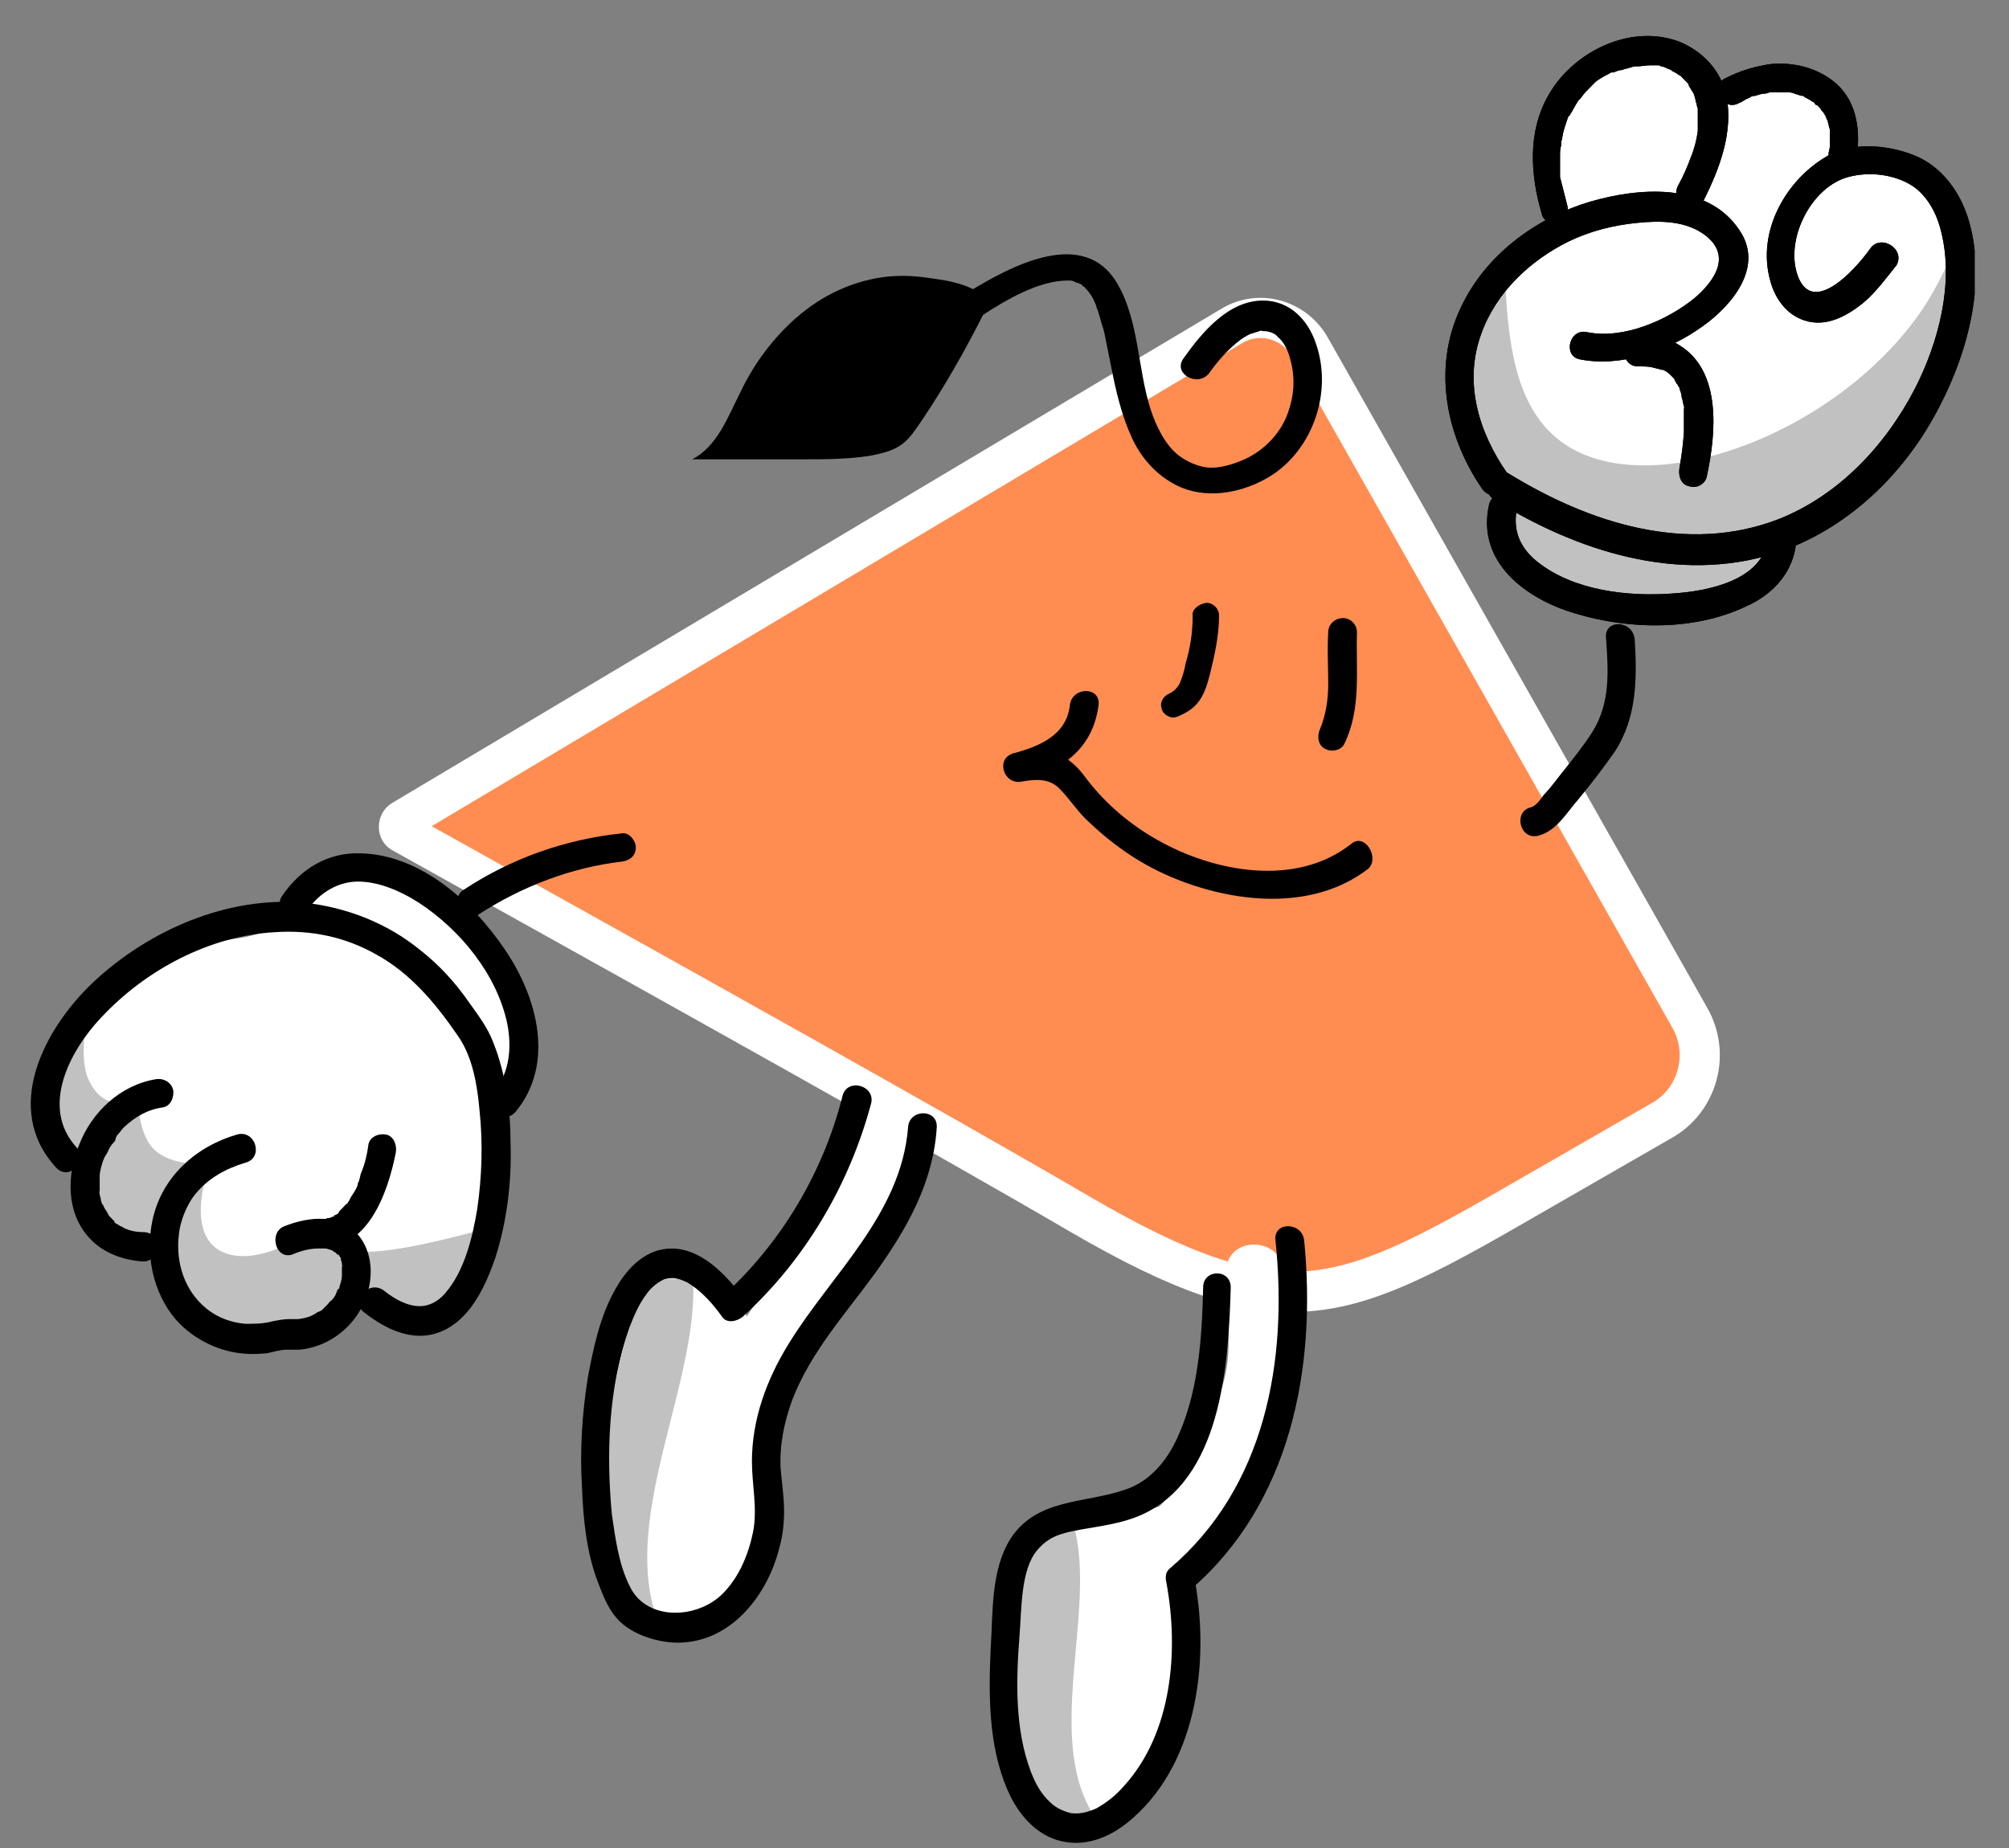 <svg width="50" height="46" viewBox="0 0 50 46" fill="none" xmlns="http://www.w3.org/2000/svg">
<rect x="0" y="0" width="50" height="46" fill="#808080" stroke="none"/>
<g clip-path="url(#clip0_528_7785)">
<path d="M42.05 25.323L42.051 25.326C42.571 26.228 42.253 27.359 41.404 27.865L37.692 30.001L37.692 30.001C35.416 31.315 33.974 32.052 32.485 32.146C31.015 32.238 29.417 31.704 26.85 30.207C23.355 28.164 16.401 24.291 12.28 21.995C11.375 21.49 10.606 21.062 10.041 20.746L10.027 20.739L10.014 20.732C9.963 20.708 9.93 20.66 9.929 20.586C9.928 20.508 9.964 20.446 10.018 20.415L10.018 20.415L10.024 20.412L30.654 8.115L30.654 8.115L30.658 8.113C31.322 7.709 32.21 7.934 32.62 8.662L32.62 8.664L42.05 25.323Z" fill="#FF8D52" stroke="white"/>
<path d="M21.54 27.77C21.254 28.678 20.769 29.585 20.311 30.405C19.826 31.254 19.14 31.927 18.597 32.747C18.597 32.747 18.597 32.747 18.597 32.777C18.569 32.718 18.511 32.63 18.426 32.572C17.683 31.927 16.168 31.254 15.768 32.601C15.397 33.801 15.168 35.09 14.883 36.29C14.74 36.846 14.54 37.432 14.74 38.017C14.825 38.281 14.997 38.456 15.111 38.72C15.197 38.925 15.283 39.159 15.368 39.364C15.625 39.833 16.083 40.184 16.625 40.213C16.711 40.213 16.797 40.213 16.854 40.213C17.083 40.359 17.397 40.418 17.654 40.272C17.94 40.067 18.169 39.803 18.254 39.511C18.854 39.042 18.94 37.754 18.968 37.11C18.997 36.553 18.854 35.968 18.94 35.412C19.026 34.885 19.369 34.358 19.626 33.918C20.14 32.981 20.94 32.22 21.512 31.283C22.055 30.346 22.626 29.293 22.94 28.238C23.197 27.272 21.826 26.862 21.54 27.77Z" fill="white"/>
<path d="M31.943 31.693C31.943 30.756 30.486 30.727 30.514 31.693C30.514 32.484 30.657 33.362 30.514 34.123C30.372 34.943 29.829 35.792 29.428 36.495C29.286 36.788 29.114 37.285 28.857 37.49C28.771 37.549 28.571 37.549 28.457 37.578C28.228 37.637 28 37.666 27.743 37.724C26.943 37.871 26.085 37.929 25.543 38.632C24.457 39.979 25 41.94 25.4 43.434C25.571 44.136 25.714 44.985 26.457 45.307C27.257 45.659 28 45.044 28.428 44.37C28.886 43.609 29.029 42.702 29.143 41.853C29.314 40.857 29.4 39.832 29.457 38.837C29.686 38.72 29.886 38.574 30.057 38.31C30.457 37.754 30.743 37.11 31.057 36.524C31.429 35.792 31.857 35.031 31.943 34.182C32.029 33.362 31.972 32.513 31.943 31.693Z" fill="white"/>
<path d="M12.398 23.408C11.712 22.441 10.655 21.534 9.426 21.534C8.912 21.534 8.398 21.739 7.998 22.061C7.598 22.383 7.255 22.793 6.826 23.056C6.283 23.408 5.569 23.349 4.969 23.525C4.34 23.73 3.769 24.081 3.226 24.462C2.712 24.842 2.169 25.252 1.883 25.838C1.569 26.511 1.597 27.243 1.683 27.946C1.712 28.238 1.854 28.502 2.083 28.619C2.312 29.117 2.426 29.644 2.74 30.083C3.14 30.61 3.597 30.815 4.226 30.903C4.283 30.903 4.369 30.903 4.426 30.932C4.426 30.961 4.455 30.961 4.455 30.991C4.483 31.225 4.655 31.517 4.74 31.723C5.026 32.249 5.483 32.659 6.055 32.747C6.655 32.864 7.369 32.806 7.941 32.659C8.198 32.601 8.426 32.454 8.655 32.367C8.969 32.249 9.341 32.279 9.684 32.308C10.255 32.367 10.798 32.542 11.255 32.074C11.655 31.664 11.884 31.049 12.055 30.493C12.427 29.234 12.398 27.946 12.827 26.716C13.284 25.603 13.112 24.432 12.398 23.408Z" fill="white"/>
<path d="M48.856 6.719C48.742 6.017 48.427 5.314 47.913 4.787C47.627 4.494 47.313 4.289 46.941 4.143C46.77 4.084 46.599 4.055 46.427 4.026C46.37 4.026 46.284 4.026 46.199 3.996H46.17C46.113 3.762 46.056 3.528 45.97 3.294C45.827 2.972 45.627 2.62 45.398 2.386C44.856 1.801 43.97 2.093 43.313 2.24C43.198 2.269 42.998 2.357 42.855 2.328C42.884 2.298 42.713 2.152 42.684 2.123C42.484 1.918 42.198 1.742 41.913 1.625C41.312 1.391 40.598 1.449 40.027 1.771C39.455 2.093 39.055 2.65 38.827 3.264C38.712 3.557 38.655 3.909 38.655 4.231C38.655 4.611 38.769 4.992 38.741 5.372C38.684 6.075 38.112 6.485 37.655 6.924C37.084 7.451 36.855 8.154 36.741 8.915C36.712 9.091 36.741 9.237 36.798 9.384C36.798 9.413 36.798 9.442 36.798 9.471C36.826 10.262 37.084 10.935 37.369 11.638C37.569 12.077 37.741 12.516 37.827 12.955C37.798 13.219 37.827 13.482 37.884 13.746C37.912 13.922 37.998 14.039 38.112 14.127C38.255 14.449 38.484 14.683 38.798 14.829C39.484 15.181 40.312 15.327 41.084 15.356C41.827 15.386 42.655 15.298 43.37 15.034C43.713 14.917 43.97 14.712 44.113 14.361C44.227 14.068 44.284 13.775 44.456 13.482C45.199 12.311 46.741 12.194 47.57 11.14C48.427 9.969 49.084 8.212 48.856 6.719Z" fill="white"/>
<path d="M39.971 15.883C40.028 16.703 40.085 17.493 39.628 18.225C39.4 18.577 39.142 18.899 38.885 19.221C38.742 19.396 38.6 19.601 38.428 19.777C38.342 19.894 38.228 20.07 38.085 20.099C37.657 20.216 37.828 20.919 38.285 20.802C38.742 20.685 39 20.216 39.285 19.894C39.6 19.514 39.914 19.104 40.2 18.694C40.743 17.845 40.743 16.879 40.685 15.912C40.628 15.415 39.914 15.415 39.971 15.883Z" fill="black"/>
<path d="M11.909 22.764C12.995 22.061 14.224 21.592 15.481 21.446C15.681 21.417 15.824 21.3 15.824 21.095C15.824 20.919 15.652 20.714 15.481 20.743C14.081 20.89 12.738 21.358 11.538 22.149C11.166 22.383 11.538 23.027 11.909 22.764Z" fill="black"/>
<path d="M24.43 7.861C25.059 7.451 25.859 6.983 26.573 6.983C26.688 6.983 26.688 6.983 26.802 7.042C26.888 7.071 26.745 7.012 26.831 7.042C26.859 7.042 26.859 7.071 26.888 7.071C26.916 7.071 26.945 7.1 26.945 7.129C27.002 7.188 26.916 7.1 26.973 7.129C27.116 7.276 27.202 7.393 27.288 7.627C27.259 7.569 27.316 7.715 27.316 7.715C27.345 7.773 27.345 7.832 27.373 7.891C27.402 8.037 27.459 8.154 27.488 8.3C27.545 8.593 27.602 8.857 27.659 9.15C27.773 9.735 27.916 10.35 28.174 10.906C28.431 11.463 28.859 11.902 29.402 12.136C30.116 12.429 30.974 12.253 31.631 11.843C32.688 11.17 33.174 9.735 32.745 8.535C32.545 7.949 32.088 7.481 31.431 7.481C30.574 7.481 29.916 8.271 29.459 8.915C29.174 9.296 29.802 9.647 30.088 9.296C30.317 8.974 30.574 8.681 30.888 8.447C30.974 8.388 31.117 8.3 31.174 8.3C31.231 8.271 31.288 8.271 31.345 8.242C31.431 8.213 31.345 8.242 31.459 8.242C31.574 8.242 31.745 8.3 31.802 8.388C31.945 8.505 32.031 8.681 32.088 8.857C32.231 9.325 32.231 9.764 32.059 10.262C31.888 10.76 31.488 11.199 30.974 11.433C30.717 11.55 30.345 11.667 30.059 11.638C29.802 11.609 29.545 11.492 29.345 11.345C29.002 11.082 28.774 10.613 28.631 10.174C28.316 9.179 28.345 8.008 27.831 7.1C27.002 5.607 25.145 6.632 24.087 7.276C23.688 7.481 24.03 8.096 24.43 7.861Z" fill="black"/>
<path d="M24.656 7.656C24.484 7.217 23.97 7.071 23.541 6.983C23.17 6.924 22.827 6.866 22.456 6.866C21.598 6.866 20.741 7.188 20.055 7.715C19.37 8.242 18.798 8.974 18.427 9.764C18.112 10.379 17.855 11.111 17.227 11.433C18.141 11.433 19.055 11.433 19.97 11.433C20.541 11.433 21.084 11.433 21.655 11.345C21.941 11.287 22.227 11.228 22.456 11.052C22.655 10.906 22.798 10.672 22.941 10.467C23.513 9.618 24.027 8.71 24.484 7.803" fill="black"/>
<path d="M29.683 15.327C29.683 15.737 29.626 16.117 29.511 16.498C29.483 16.674 29.426 16.849 29.368 16.996C29.311 17.113 29.226 17.201 29.111 17.259C28.968 17.318 28.854 17.464 28.911 17.64C28.94 17.786 29.14 17.903 29.283 17.845C29.511 17.757 29.711 17.64 29.854 17.435C29.997 17.23 30.054 16.996 30.111 16.791C30.226 16.322 30.34 15.825 30.34 15.327C30.34 15.151 30.197 15.005 30.026 15.005C29.826 15.034 29.654 15.18 29.683 15.327Z" fill="black"/>
<path d="M33.057 15.737C33.029 16.176 33.057 16.586 33.057 17.025C33.057 17.405 33 17.786 32.857 18.137C32.771 18.313 32.8 18.547 32.971 18.635C33.114 18.723 33.371 18.694 33.457 18.518C33.886 17.64 33.743 16.674 33.772 15.737C33.772 15.532 33.6 15.385 33.429 15.385C33.229 15.385 33.057 15.532 33.057 15.737Z" fill="black"/>
<path d="M33.627 21.007C32.256 22.09 30.227 21.709 28.827 20.919C28.141 20.538 27.512 20.011 27.027 19.367C26.855 19.133 26.684 18.957 26.427 18.811C26.027 18.635 25.598 18.694 25.198 18.752C25.255 18.987 25.312 19.221 25.398 19.455C26.398 19.192 27.198 18.665 27.341 17.552C27.398 17.084 26.684 17.084 26.627 17.552C26.541 18.313 25.855 18.577 25.227 18.752C24.769 18.869 24.969 19.543 25.427 19.455C25.77 19.396 26.112 19.367 26.369 19.631C26.598 19.865 26.77 20.128 26.998 20.363C27.627 20.977 28.312 21.475 29.141 21.827C30.655 22.471 32.656 22.705 34.056 21.622C34.342 21.358 33.97 20.714 33.627 21.007Z" fill="black"/>
<path d="M48.627 6.836C48.599 6.69 48.57 6.544 48.541 6.397C48.37 6.807 48.141 7.246 47.856 7.685C45.741 10.818 40.998 12.575 38.855 10.994C37.626 10.086 37.541 8.3 37.455 6.983C36.883 7.51 36.655 8.212 36.541 8.974C36.512 9.149 36.541 9.296 36.598 9.442C36.598 9.471 36.598 9.501 36.598 9.53C36.626 10.32 36.883 10.994 37.169 11.697C37.369 12.136 37.541 12.575 37.626 13.014C37.598 13.277 37.626 13.541 37.683 13.805C37.712 13.98 37.798 14.097 37.912 14.185C38.055 14.507 38.283 14.741 38.598 14.888C39.284 15.239 40.112 15.386 40.884 15.415C41.627 15.444 42.455 15.356 43.17 15.093C43.512 14.976 43.77 14.771 43.913 14.419C44.027 14.127 44.084 13.834 44.255 13.541C44.998 12.37 46.541 12.253 47.37 11.199C48.199 10.086 48.827 8.33 48.627 6.836Z" fill="#C1C1C1"/>
<path d="M39.315 8.944C40.344 9.149 41.515 8.739 42.372 8.124C43.115 7.598 43.915 6.631 43.287 5.724C42.487 4.523 40.772 4.67 39.572 5.021C38.286 5.402 37.058 6.28 36.429 7.51C35.629 9.032 35.943 10.789 36.886 12.165C37.143 12.545 37.772 12.194 37.515 11.784C36.8 10.759 36.429 9.53 36.858 8.329C37.229 7.275 38.086 6.485 39.029 6.016C39.572 5.753 40.144 5.607 40.744 5.548C41.315 5.489 41.972 5.489 42.458 5.87C43.087 6.368 42.687 6.983 42.172 7.422C41.487 7.978 40.401 8.447 39.515 8.271C39.058 8.154 38.886 8.856 39.315 8.944Z" fill="black"/>
<path d="M40.767 9.12C40.996 9.12 41.053 9.12 41.253 9.178C41.282 9.178 41.339 9.208 41.367 9.208C41.31 9.178 41.367 9.208 41.396 9.208C41.453 9.237 41.51 9.266 41.568 9.325C41.51 9.266 41.596 9.354 41.596 9.354C41.625 9.383 41.653 9.413 41.682 9.442C41.739 9.5 41.653 9.383 41.682 9.471C41.71 9.5 41.71 9.53 41.739 9.559C41.767 9.588 41.767 9.618 41.796 9.647C41.796 9.676 41.825 9.735 41.796 9.676C41.825 9.735 41.853 9.823 41.853 9.881C41.882 9.969 41.882 10.027 41.91 10.115C41.91 10.115 41.939 10.232 41.91 10.145C41.91 10.174 41.91 10.232 41.91 10.262C41.91 10.408 41.91 10.584 41.91 10.759C41.882 11.14 41.853 11.316 41.796 11.667C41.767 11.872 41.853 12.077 42.053 12.106C42.225 12.165 42.453 12.048 42.482 11.843C42.71 10.789 42.853 9.237 41.796 8.593C41.482 8.388 41.082 8.329 40.739 8.329C40.31 8.388 40.31 9.12 40.767 9.12Z" fill="black"/>
<path d="M38.998 5.08C38.941 4.845 38.883 4.64 38.826 4.406C38.826 4.377 38.826 4.348 38.826 4.348C38.826 4.406 38.826 4.348 38.826 4.318C38.826 4.26 38.826 4.231 38.826 4.172C38.826 4.084 38.826 3.967 38.826 3.879C38.826 3.791 38.826 3.704 38.855 3.616C38.855 3.586 38.855 3.557 38.855 3.557C38.855 3.499 38.883 3.469 38.883 3.411C38.912 3.235 38.969 3.089 39.026 2.913C38.998 3.001 39.026 2.884 39.055 2.884C39.084 2.855 39.084 2.825 39.112 2.796C39.141 2.737 39.198 2.65 39.226 2.591C39.255 2.562 39.255 2.532 39.283 2.503C39.341 2.415 39.255 2.532 39.312 2.474C39.369 2.415 39.398 2.357 39.455 2.298C39.512 2.24 39.541 2.21 39.598 2.152C39.626 2.123 39.655 2.093 39.684 2.064C39.712 2.064 39.741 2.035 39.655 2.064C39.684 2.064 39.684 2.035 39.712 2.035C39.826 1.947 39.941 1.888 40.055 1.83C40.084 1.801 40.112 1.801 40.141 1.801C40.226 1.771 40.084 1.83 40.169 1.801C40.226 1.771 40.312 1.742 40.369 1.742C40.426 1.713 40.484 1.713 40.569 1.683C40.598 1.683 40.627 1.654 40.684 1.654C40.712 1.654 40.827 1.625 40.712 1.654C40.827 1.654 40.969 1.625 41.084 1.625C41.141 1.625 41.198 1.625 41.255 1.625C41.312 1.625 41.169 1.596 41.227 1.625H41.255C41.284 1.625 41.312 1.625 41.341 1.654C41.398 1.654 41.455 1.683 41.512 1.713C41.541 1.713 41.569 1.742 41.598 1.742C41.627 1.742 41.655 1.771 41.569 1.742C41.598 1.742 41.598 1.771 41.627 1.771C41.684 1.801 41.741 1.83 41.769 1.859C41.798 1.859 41.798 1.888 41.827 1.888C41.912 1.947 41.798 1.859 41.855 1.918C41.884 1.947 41.941 2.005 41.969 2.035C41.998 2.064 41.998 2.064 42.027 2.093C42.084 2.152 41.998 2.035 42.027 2.123C42.055 2.181 42.084 2.21 42.112 2.269C42.141 2.298 42.141 2.328 42.169 2.357C42.141 2.269 42.169 2.357 42.169 2.386C42.198 2.445 42.198 2.532 42.227 2.591C42.227 2.62 42.255 2.737 42.255 2.679C42.255 2.62 42.255 2.767 42.255 2.767C42.255 2.855 42.255 2.942 42.255 3.03C42.255 3.089 42.255 3.118 42.255 3.177C42.255 3.206 42.255 3.264 42.255 3.177C42.255 3.206 42.255 3.235 42.255 3.264C42.227 3.469 42.169 3.704 42.084 3.909C41.998 4.143 41.912 4.348 41.769 4.611C41.541 5.021 42.169 5.402 42.398 4.992C42.798 4.201 43.141 3.294 42.969 2.386C42.827 1.742 42.37 1.274 41.798 1.039C40.569 0.571 39.112 1.303 38.512 2.415C38.026 3.294 38.083 4.348 38.369 5.314C38.455 5.724 39.141 5.548 38.998 5.08Z" fill="black"/>
<path d="M43.285 2.562C43.37 2.533 43.428 2.474 43.513 2.445C43.456 2.474 43.57 2.416 43.57 2.416C43.599 2.386 43.656 2.386 43.685 2.386C43.77 2.357 43.856 2.328 43.942 2.328C43.97 2.328 44.028 2.298 44.056 2.298C43.97 2.298 44.085 2.298 44.113 2.298C44.199 2.298 44.285 2.298 44.342 2.298C44.37 2.298 44.428 2.298 44.456 2.298C44.485 2.298 44.485 2.298 44.513 2.298C44.456 2.298 44.456 2.298 44.513 2.298C44.599 2.298 44.656 2.328 44.742 2.357C44.77 2.357 44.799 2.386 44.856 2.386C44.885 2.386 44.885 2.386 44.913 2.416C44.856 2.386 44.856 2.386 44.913 2.416C44.97 2.445 45.028 2.474 45.113 2.533C45.142 2.533 45.228 2.62 45.142 2.562C45.17 2.591 45.199 2.62 45.228 2.62C45.256 2.65 45.285 2.679 45.313 2.708C45.313 2.738 45.399 2.825 45.342 2.738C45.37 2.796 45.428 2.855 45.456 2.943C45.456 2.972 45.485 2.972 45.485 3.001C45.456 2.943 45.456 2.972 45.485 3.001C45.485 3.03 45.513 3.089 45.513 3.118C45.513 3.147 45.542 3.206 45.542 3.235C45.542 3.265 45.542 3.265 45.542 3.294C45.542 3.235 45.542 3.235 45.542 3.294C45.542 3.382 45.542 3.47 45.542 3.557C45.542 3.674 45.542 3.674 45.513 3.792C45.485 3.997 45.571 4.172 45.77 4.231C45.942 4.289 46.17 4.172 46.199 3.967C46.313 3.294 46.228 2.562 45.713 2.093C45.256 1.684 44.628 1.537 44.056 1.596C43.656 1.654 43.285 1.771 42.942 1.947C42.513 2.152 42.885 2.796 43.285 2.562Z" fill="black"/>
<path d="M46.543 6.192C46.172 6.719 45.057 7.949 44.714 6.778C44.457 5.87 45.114 4.64 46 4.406C46.543 4.26 47.143 4.348 47.572 4.611C47.943 4.845 48.2 5.285 48.315 5.782C48.629 7.041 48.257 8.505 47.657 9.676C46.914 11.111 45.743 12.341 44.257 12.926C41.971 13.804 39.542 13.014 37.542 11.784C37.142 11.55 36.8 12.165 37.171 12.428C39.228 13.717 41.771 14.536 44.171 13.775C45.972 13.19 47.429 11.784 48.286 10.086C49 8.71 49.458 6.924 48.972 5.402C48.772 4.787 48.372 4.231 47.8 3.938C47.143 3.616 46.143 3.499 45.486 3.879C44.457 4.465 43.714 5.753 44.057 6.983C44.171 7.422 44.457 7.832 44.914 7.978C45.457 8.154 45.972 7.861 46.372 7.539C46.686 7.275 46.943 6.924 47.2 6.602C47.429 6.192 46.8 5.812 46.543 6.192Z" fill="black"/>
<path d="M37.057 12.575C36.742 14.009 38 14.917 39.2 15.268C40.543 15.678 42.171 15.707 43.457 15.093C44.057 14.829 44.572 14.331 44.686 13.629C44.743 13.16 44.057 12.955 44 13.424C43.857 14.448 42.514 14.712 41.657 14.771C40.543 14.858 39.171 14.712 38.257 13.98C37.857 13.658 37.657 13.248 37.742 12.721C37.828 12.311 37.142 12.136 37.057 12.575Z" fill="black"/>
<path d="M39.315 8.944C40.344 9.149 41.515 8.739 42.372 8.124C43.115 7.598 43.915 6.631 43.287 5.724C42.487 4.523 40.772 4.67 39.572 5.021C38.286 5.402 37.058 6.28 36.429 7.51C35.629 9.032 35.943 10.789 36.886 12.165C37.143 12.545 37.772 12.194 37.515 11.784C36.8 10.759 36.429 9.53 36.858 8.329C37.229 7.275 38.086 6.485 39.029 6.016C39.572 5.753 40.144 5.607 40.744 5.548C41.315 5.489 41.972 5.489 42.458 5.87C43.087 6.368 42.687 6.983 42.172 7.422C41.487 7.978 40.401 8.447 39.515 8.271C39.058 8.154 38.886 8.856 39.315 8.944Z" fill="black"/>
<path d="M40.767 9.12C40.996 9.12 41.053 9.12 41.253 9.178C41.282 9.178 41.339 9.208 41.367 9.208C41.31 9.178 41.367 9.208 41.396 9.208C41.453 9.237 41.51 9.266 41.568 9.325C41.51 9.266 41.596 9.354 41.596 9.354C41.625 9.383 41.653 9.413 41.682 9.442C41.739 9.5 41.653 9.383 41.682 9.471C41.71 9.5 41.71 9.53 41.739 9.559C41.767 9.588 41.767 9.618 41.796 9.647C41.796 9.676 41.825 9.735 41.796 9.676C41.825 9.735 41.853 9.823 41.853 9.881C41.882 9.969 41.882 10.027 41.91 10.115C41.91 10.115 41.939 10.232 41.91 10.145C41.91 10.174 41.91 10.232 41.91 10.262C41.91 10.408 41.91 10.584 41.91 10.759C41.882 11.14 41.853 11.316 41.796 11.667C41.767 11.872 41.853 12.077 42.053 12.106C42.225 12.165 42.453 12.048 42.482 11.843C42.71 10.789 42.853 9.237 41.796 8.593C41.482 8.388 41.082 8.329 40.739 8.329C40.31 8.388 40.31 9.12 40.767 9.12Z" fill="black"/>
<path d="M38.998 5.08C38.941 4.845 38.883 4.64 38.826 4.406C38.826 4.377 38.826 4.348 38.826 4.348C38.826 4.406 38.826 4.348 38.826 4.318C38.826 4.26 38.826 4.231 38.826 4.172C38.826 4.084 38.826 3.967 38.826 3.879C38.826 3.791 38.826 3.704 38.855 3.616C38.855 3.586 38.855 3.557 38.855 3.557C38.855 3.499 38.883 3.469 38.883 3.411C38.912 3.235 38.969 3.089 39.026 2.913C38.998 3.001 39.026 2.884 39.055 2.884C39.084 2.855 39.084 2.825 39.112 2.796C39.141 2.737 39.198 2.65 39.226 2.591C39.255 2.562 39.255 2.532 39.283 2.503C39.341 2.415 39.255 2.532 39.312 2.474C39.369 2.415 39.398 2.357 39.455 2.298C39.512 2.24 39.541 2.21 39.598 2.152C39.626 2.123 39.655 2.093 39.684 2.064C39.712 2.064 39.741 2.035 39.655 2.064C39.684 2.064 39.684 2.035 39.712 2.035C39.826 1.947 39.941 1.888 40.055 1.83C40.084 1.801 40.112 1.801 40.141 1.801C40.226 1.771 40.084 1.83 40.169 1.801C40.226 1.771 40.312 1.742 40.369 1.742C40.426 1.713 40.484 1.713 40.569 1.683C40.598 1.683 40.627 1.654 40.684 1.654C40.712 1.654 40.827 1.625 40.712 1.654C40.827 1.654 40.969 1.625 41.084 1.625C41.141 1.625 41.198 1.625 41.255 1.625C41.312 1.625 41.169 1.596 41.227 1.625H41.255C41.284 1.625 41.312 1.625 41.341 1.654C41.398 1.654 41.455 1.683 41.512 1.713C41.541 1.713 41.569 1.742 41.598 1.742C41.627 1.742 41.655 1.771 41.569 1.742C41.598 1.742 41.598 1.771 41.627 1.771C41.684 1.801 41.741 1.83 41.769 1.859C41.798 1.859 41.798 1.888 41.827 1.888C41.912 1.947 41.798 1.859 41.855 1.918C41.884 1.947 41.941 2.005 41.969 2.035C41.998 2.064 41.998 2.064 42.027 2.093C42.084 2.152 41.998 2.035 42.027 2.123C42.055 2.181 42.084 2.21 42.112 2.269C42.141 2.298 42.141 2.328 42.169 2.357C42.141 2.269 42.169 2.357 42.169 2.386C42.198 2.445 42.198 2.532 42.227 2.591C42.227 2.62 42.255 2.737 42.255 2.679C42.255 2.62 42.255 2.767 42.255 2.767C42.255 2.855 42.255 2.942 42.255 3.03C42.255 3.089 42.255 3.118 42.255 3.177C42.255 3.206 42.255 3.264 42.255 3.177C42.255 3.206 42.255 3.235 42.255 3.264C42.227 3.469 42.169 3.704 42.084 3.909C41.998 4.143 41.912 4.348 41.769 4.611C41.541 5.021 42.169 5.402 42.398 4.992C42.798 4.201 43.141 3.294 42.969 2.386C42.827 1.742 42.37 1.274 41.798 1.039C40.569 0.571 39.112 1.303 38.512 2.415C38.026 3.294 38.083 4.348 38.369 5.314C38.455 5.724 39.141 5.548 38.998 5.08Z" fill="black"/>
<path d="M43.285 2.562C43.37 2.533 43.428 2.474 43.513 2.445C43.456 2.474 43.57 2.416 43.57 2.416C43.599 2.386 43.656 2.386 43.685 2.386C43.77 2.357 43.856 2.328 43.942 2.328C43.97 2.328 44.028 2.298 44.056 2.298C43.97 2.298 44.085 2.298 44.113 2.298C44.199 2.298 44.285 2.298 44.342 2.298C44.37 2.298 44.428 2.298 44.456 2.298C44.485 2.298 44.485 2.298 44.513 2.298C44.456 2.298 44.456 2.298 44.513 2.298C44.599 2.298 44.656 2.328 44.742 2.357C44.77 2.357 44.799 2.386 44.856 2.386C44.885 2.386 44.885 2.386 44.913 2.416C44.856 2.386 44.856 2.386 44.913 2.416C44.97 2.445 45.028 2.474 45.113 2.533C45.142 2.533 45.228 2.62 45.142 2.562C45.17 2.591 45.199 2.62 45.228 2.62C45.256 2.65 45.285 2.679 45.313 2.708C45.313 2.738 45.399 2.825 45.342 2.738C45.37 2.796 45.428 2.855 45.456 2.943C45.456 2.972 45.485 2.972 45.485 3.001C45.456 2.943 45.456 2.972 45.485 3.001C45.485 3.03 45.513 3.089 45.513 3.118C45.513 3.147 45.542 3.206 45.542 3.235C45.542 3.265 45.542 3.265 45.542 3.294C45.542 3.235 45.542 3.235 45.542 3.294C45.542 3.382 45.542 3.47 45.542 3.557C45.542 3.674 45.542 3.674 45.513 3.792C45.485 3.997 45.571 4.172 45.77 4.231C45.942 4.289 46.17 4.172 46.199 3.967C46.313 3.294 46.228 2.562 45.713 2.093C45.256 1.684 44.628 1.537 44.056 1.596C43.656 1.654 43.285 1.771 42.942 1.947C42.513 2.152 42.885 2.796 43.285 2.562Z" fill="black"/>
<path d="M46.543 6.192C46.172 6.719 45.057 7.949 44.714 6.778C44.457 5.87 45.114 4.64 46 4.406C46.543 4.26 47.143 4.348 47.572 4.611C47.943 4.845 48.2 5.285 48.315 5.782C48.629 7.041 48.257 8.505 47.657 9.676C46.914 11.111 45.743 12.341 44.257 12.926C41.971 13.804 39.542 13.014 37.542 11.784C37.142 11.55 36.8 12.165 37.171 12.428C39.228 13.717 41.771 14.536 44.171 13.775C45.972 13.19 47.429 11.784 48.286 10.086C49 8.71 49.458 6.924 48.972 5.402C48.772 4.787 48.372 4.231 47.8 3.938C47.143 3.616 46.143 3.499 45.486 3.879C44.457 4.465 43.714 5.753 44.057 6.983C44.171 7.422 44.457 7.832 44.914 7.978C45.457 8.154 45.972 7.861 46.372 7.539C46.686 7.275 46.943 6.924 47.2 6.602C47.429 6.192 46.8 5.812 46.543 6.192Z" fill="black"/>
<path d="M37.057 12.575C36.742 14.009 38 14.917 39.2 15.268C40.543 15.678 42.171 15.707 43.457 15.093C44.057 14.829 44.572 14.331 44.686 13.629C44.743 13.16 44.057 12.955 44 13.424C43.857 14.448 42.514 14.712 41.657 14.771C40.543 14.858 39.171 14.712 38.257 13.98C37.857 13.658 37.657 13.248 37.742 12.721C37.828 12.311 37.142 12.136 37.057 12.575Z" fill="black"/>
<path d="M17.254 31.927C16.625 31.722 15.997 31.81 15.768 32.63C15.397 33.83 15.168 35.119 14.883 36.319C14.74 36.875 14.54 37.461 14.74 38.046C14.825 38.31 14.997 38.486 15.111 38.749C15.197 38.954 15.283 39.188 15.368 39.393C15.568 39.774 15.911 40.067 16.311 40.184C15.511 37.666 17.34 34.474 17.254 31.927Z" fill="#C1C1C1"/>
<path d="M26.714 37.929C25.942 37.959 25.228 38.193 25.114 38.983C24.942 40.125 24.942 41.296 24.857 42.438C24.828 42.965 24.685 43.522 25.056 43.961C25.228 44.166 25.456 44.283 25.628 44.458C25.799 44.605 25.914 44.81 26.085 44.956C26.399 45.22 26.857 45.395 27.342 45.366C25.885 43.404 27.342 40.125 26.714 37.929Z" fill="#C1C1C1"/>
<path d="M11.998 30.61C10.912 30.903 9.455 31.254 8.797 31.137C7.712 30.961 7.683 30.669 7.683 30.669C7.683 30.669 6.369 31.605 5.483 31.137C4.569 30.639 5.226 28.97 5.226 28.97C5.226 28.97 4.054 29.087 3.683 28.414C3.311 27.741 3.54 27.214 3.54 27.214C3.54 27.214 2.711 27.887 2.226 26.921C2.026 26.54 2.054 25.867 2.197 25.164C1.911 25.398 1.683 25.662 1.511 26.013C1.197 26.687 1.225 27.419 1.311 28.121C1.34 28.414 1.483 28.678 1.74 28.795C1.968 29.293 2.083 29.82 2.426 30.259C2.826 30.786 3.311 30.991 3.94 31.078C3.997 31.078 4.083 31.078 4.14 31.108C4.14 31.137 4.169 31.137 4.169 31.166C4.197 31.401 4.369 31.693 4.483 31.898C4.769 32.425 5.226 32.835 5.826 32.923C6.426 33.04 7.169 32.981 7.74 32.835C7.997 32.776 8.226 32.63 8.483 32.542C8.797 32.425 9.197 32.455 9.512 32.484C10.083 32.542 10.655 32.718 11.112 32.249C11.512 31.84 11.769 31.225 11.941 30.669C11.969 30.669 11.969 30.639 11.998 30.61Z" fill="#C1C1C1"/>
<path d="M7.28 31.225C7.48 31.137 7.709 31.078 7.909 31.078C7.966 31.078 7.995 31.078 8.052 31.078C8.138 31.078 8.052 31.078 8.109 31.078C8.138 31.078 8.195 31.108 8.223 31.108C8.223 31.108 8.28 31.137 8.252 31.108C8.195 31.078 8.28 31.137 8.28 31.137C8.28 31.137 8.366 31.195 8.338 31.166C8.309 31.137 8.366 31.195 8.395 31.225L8.423 31.254C8.423 31.254 8.395 31.195 8.423 31.225C8.452 31.254 8.452 31.283 8.481 31.313C8.538 31.401 8.481 31.283 8.481 31.342C8.481 31.371 8.509 31.401 8.509 31.459C8.509 31.488 8.538 31.576 8.509 31.518C8.509 31.488 8.509 31.576 8.509 31.605C8.509 31.635 8.509 31.664 8.509 31.723C8.509 31.752 8.509 31.752 8.509 31.781C8.509 31.781 8.509 31.723 8.509 31.752C8.509 31.84 8.481 31.927 8.452 32.015C8.452 32.045 8.423 32.132 8.423 32.074C8.395 32.103 8.395 32.132 8.366 32.191C8.338 32.279 8.28 32.337 8.223 32.396C8.252 32.337 8.166 32.455 8.166 32.455C8.138 32.484 8.109 32.513 8.08 32.542C7.995 32.63 7.995 32.63 7.909 32.659C7.738 32.776 7.623 32.806 7.423 32.835C7.395 32.835 7.252 32.835 7.195 32.835C7.052 32.835 6.909 32.864 6.766 32.894C6.538 32.952 6.337 32.952 6.109 32.952C5.766 32.923 5.423 32.806 5.137 32.572C4.595 32.132 4.366 31.43 4.452 30.727C4.48 30.405 4.652 29.966 4.88 29.702C5.195 29.322 5.623 29.087 6.109 28.941C6.566 28.824 6.366 28.121 5.909 28.238C4.88 28.531 4.023 29.293 3.794 30.376C3.594 31.313 3.852 32.367 4.537 33.011C4.88 33.333 5.337 33.567 5.795 33.655C6.08 33.713 6.366 33.713 6.652 33.684C6.795 33.655 6.966 33.596 7.138 33.596C7.252 33.596 7.366 33.596 7.452 33.596C8.395 33.508 9.166 32.718 9.223 31.752C9.252 31.283 9.081 30.815 8.709 30.551C8.223 30.229 7.595 30.317 7.08 30.522C6.68 30.669 6.852 31.371 7.28 31.225Z" fill="black"/>
<path d="M3.567 30.669C3.395 30.669 3.224 30.639 3.052 30.552C3.109 30.581 3.024 30.522 2.995 30.522C2.967 30.493 2.938 30.493 2.909 30.464C2.881 30.464 2.824 30.405 2.852 30.405C2.881 30.434 2.795 30.347 2.795 30.347C2.767 30.317 2.738 30.288 2.709 30.259C2.709 30.23 2.681 30.23 2.681 30.2C2.652 30.142 2.595 30.083 2.567 29.995C2.538 29.937 2.567 30.024 2.538 29.966C2.538 29.937 2.509 29.907 2.509 29.849C2.509 29.82 2.481 29.761 2.481 29.732C2.481 29.703 2.452 29.585 2.481 29.673C2.481 29.585 2.481 29.527 2.481 29.439C2.481 29.41 2.481 29.351 2.481 29.322C2.481 29.351 2.481 29.263 2.481 29.263C2.481 29.175 2.538 28.941 2.595 28.824C2.595 28.795 2.624 28.795 2.624 28.766C2.652 28.736 2.652 28.707 2.681 28.678C2.709 28.59 2.767 28.502 2.824 28.444C2.852 28.414 2.881 28.385 2.881 28.326C2.909 28.268 2.881 28.326 2.909 28.268C2.967 28.209 3.024 28.122 3.081 28.063C3.367 27.799 3.652 27.624 4.052 27.565C4.252 27.536 4.338 27.302 4.31 27.126C4.252 26.921 4.052 26.833 3.881 26.863C2.995 27.009 2.281 27.682 1.967 28.502C1.652 29.263 1.652 30.2 2.224 30.815C2.567 31.196 3.081 31.371 3.567 31.401C3.767 31.401 3.91 31.225 3.91 31.049C3.938 30.815 3.767 30.669 3.567 30.669Z" fill="black"/>
<path d="M1.906 28.561C0.992 27.565 1.735 26.16 2.507 25.34C3.621 24.14 5.221 23.291 6.85 23.203C7.735 23.144 8.593 23.32 9.364 23.759C10.221 24.227 10.85 24.989 11.393 25.779C11.764 26.306 11.879 27.009 11.936 27.653C12.021 28.473 11.993 29.292 11.879 30.083C11.764 30.786 11.564 31.635 11.079 32.191C10.907 32.396 10.678 32.513 10.45 32.513C10.136 32.513 9.821 32.337 9.564 32.132C9.193 31.84 8.707 32.367 9.05 32.659C9.65 33.128 10.393 33.479 11.136 33.069C11.764 32.718 12.107 31.957 12.336 31.283C12.621 30.376 12.736 29.41 12.707 28.473C12.707 27.624 12.593 26.745 12.279 25.955C12.136 25.574 11.907 25.281 11.679 24.959C11.336 24.462 10.936 24.022 10.45 23.642C9.621 22.968 8.621 22.588 7.593 22.471C5.678 22.295 3.707 23.144 2.307 24.462C1.106 25.603 0.049 27.594 1.392 29.058C1.706 29.41 2.221 28.912 1.906 28.561Z" fill="black"/>
<path d="M7.881 31.049C9.138 31.166 9.653 29.703 9.853 28.678C9.881 28.502 9.796 28.268 9.596 28.239C9.424 28.209 9.195 28.297 9.167 28.502C9.138 28.736 9.081 28.971 8.995 29.175C8.967 29.234 8.967 29.293 8.938 29.381C8.938 29.41 8.91 29.439 8.91 29.439C8.91 29.468 8.881 29.556 8.91 29.468C8.881 29.585 8.795 29.703 8.738 29.79C8.71 29.849 8.681 29.907 8.653 29.937C8.653 29.937 8.653 29.966 8.624 29.966C8.595 29.995 8.624 29.966 8.653 29.937L8.595 29.995C8.567 30.025 8.51 30.083 8.481 30.112L8.453 30.142C8.424 30.171 8.424 30.171 8.481 30.142C8.453 30.142 8.424 30.171 8.424 30.2C8.395 30.23 8.281 30.259 8.281 30.288C8.338 30.259 8.338 30.259 8.31 30.288C8.31 30.288 8.31 30.288 8.281 30.288C8.253 30.288 8.224 30.317 8.195 30.317C8.195 30.317 8.11 30.317 8.11 30.347C8.053 30.347 7.967 30.347 7.91 30.347C7.71 30.317 7.538 30.522 7.567 30.698C7.51 30.903 7.681 31.049 7.881 31.049Z" fill="black"/>
<path d="M7.654 22.646C7.968 22.207 8.426 21.944 8.911 21.944C9.426 21.944 9.969 22.178 10.426 22.471C11.454 23.144 12.369 24.257 12.626 25.486C12.74 26.072 12.683 26.687 12.312 27.155C12.026 27.506 12.512 28.034 12.826 27.682C13.826 26.482 13.369 24.813 12.569 23.642C11.769 22.442 10.454 21.27 8.968 21.241C8.168 21.212 7.483 21.622 7.025 22.295C6.768 22.646 7.397 23.027 7.654 22.646Z" fill="black"/>
<path d="M20.971 27.272C20.485 29.204 19.428 30.961 17.971 32.279C18.142 32.279 18.314 32.279 18.485 32.279C18.056 31.722 17.456 31.078 16.713 31.078C16.085 31.078 15.628 31.547 15.342 32.044C14.942 32.718 14.771 33.538 14.628 34.299C14.485 35.206 14.428 36.114 14.485 37.022C14.513 37.812 14.599 38.661 14.885 39.393C14.999 39.686 15.113 40.008 15.342 40.272C15.713 40.711 16.456 40.916 16.971 40.886C18.228 40.828 19.114 39.686 19.399 38.515C19.485 38.222 19.514 37.9 19.514 37.607C19.514 37.256 19.457 36.905 19.428 36.553C19.399 35.968 19.514 35.411 19.714 34.855C20.171 33.655 21.057 32.689 21.8 31.664C22.571 30.581 23.228 29.439 23.314 28.063C23.343 27.594 22.628 27.594 22.6 28.063C22.428 30.229 20.685 31.722 19.628 33.45C19.085 34.328 18.714 35.324 18.714 36.378C18.714 36.963 18.857 37.549 18.742 38.134C18.628 38.691 18.399 39.247 17.999 39.657C17.371 40.301 16.113 40.359 15.685 39.51C15.399 38.954 15.313 38.281 15.228 37.695C15.085 36.173 15.142 34.533 15.656 33.069C15.771 32.776 15.885 32.484 16.085 32.22C16.199 32.044 16.399 31.898 16.542 31.84C16.628 31.81 16.713 31.81 16.771 31.81C16.913 31.84 16.999 31.869 17.114 31.927C17.456 32.132 17.742 32.454 17.971 32.776C18.085 32.952 18.342 32.894 18.485 32.776C20.028 31.371 21.142 29.497 21.685 27.448C21.771 27.009 21.085 26.833 20.971 27.272Z" fill="black"/>
<path d="M29.944 32.044C29.915 33.303 29.83 34.709 29.258 35.88C28.972 36.465 28.544 36.904 28.001 37.08C27.001 37.431 25.801 37.285 25.143 38.31C24.658 39.1 24.715 40.125 24.658 41.003C24.601 42.175 24.601 43.434 25.058 44.517C25.315 45.132 25.772 45.688 26.429 45.834C27.087 45.981 27.715 45.688 28.201 45.249C29.83 43.814 30.115 41.238 29.715 39.218C29.687 39.335 29.658 39.452 29.63 39.569C32.115 37.431 32.773 34.065 32.458 30.873C32.401 30.405 31.687 30.405 31.744 30.873C32.058 33.889 31.487 37.022 29.115 39.042C29.001 39.13 29.001 39.276 29.029 39.393C29.344 41.091 29.172 43.141 27.972 44.458C27.772 44.692 27.544 44.868 27.287 45.014C27.087 45.102 26.887 45.161 26.658 45.132C26.515 45.102 26.287 45.014 26.144 44.868C25.915 44.663 25.772 44.4 25.658 44.107C25.258 43.053 25.286 41.852 25.372 40.74C25.429 40.037 25.401 39.1 25.801 38.603C26.087 38.251 26.401 38.163 26.887 38.076C27.372 37.988 27.887 37.929 28.372 37.724C30.401 36.846 30.573 33.977 30.63 32.074C30.658 31.576 29.944 31.576 29.944 32.044Z" fill="black"/>
</g>
<defs>
<clipPath id="clip0_528_7785">
<rect width="48.375" height="45" fill="white" transform="translate(0.77 0.864)"/>
</clipPath>
</defs>
</svg>
